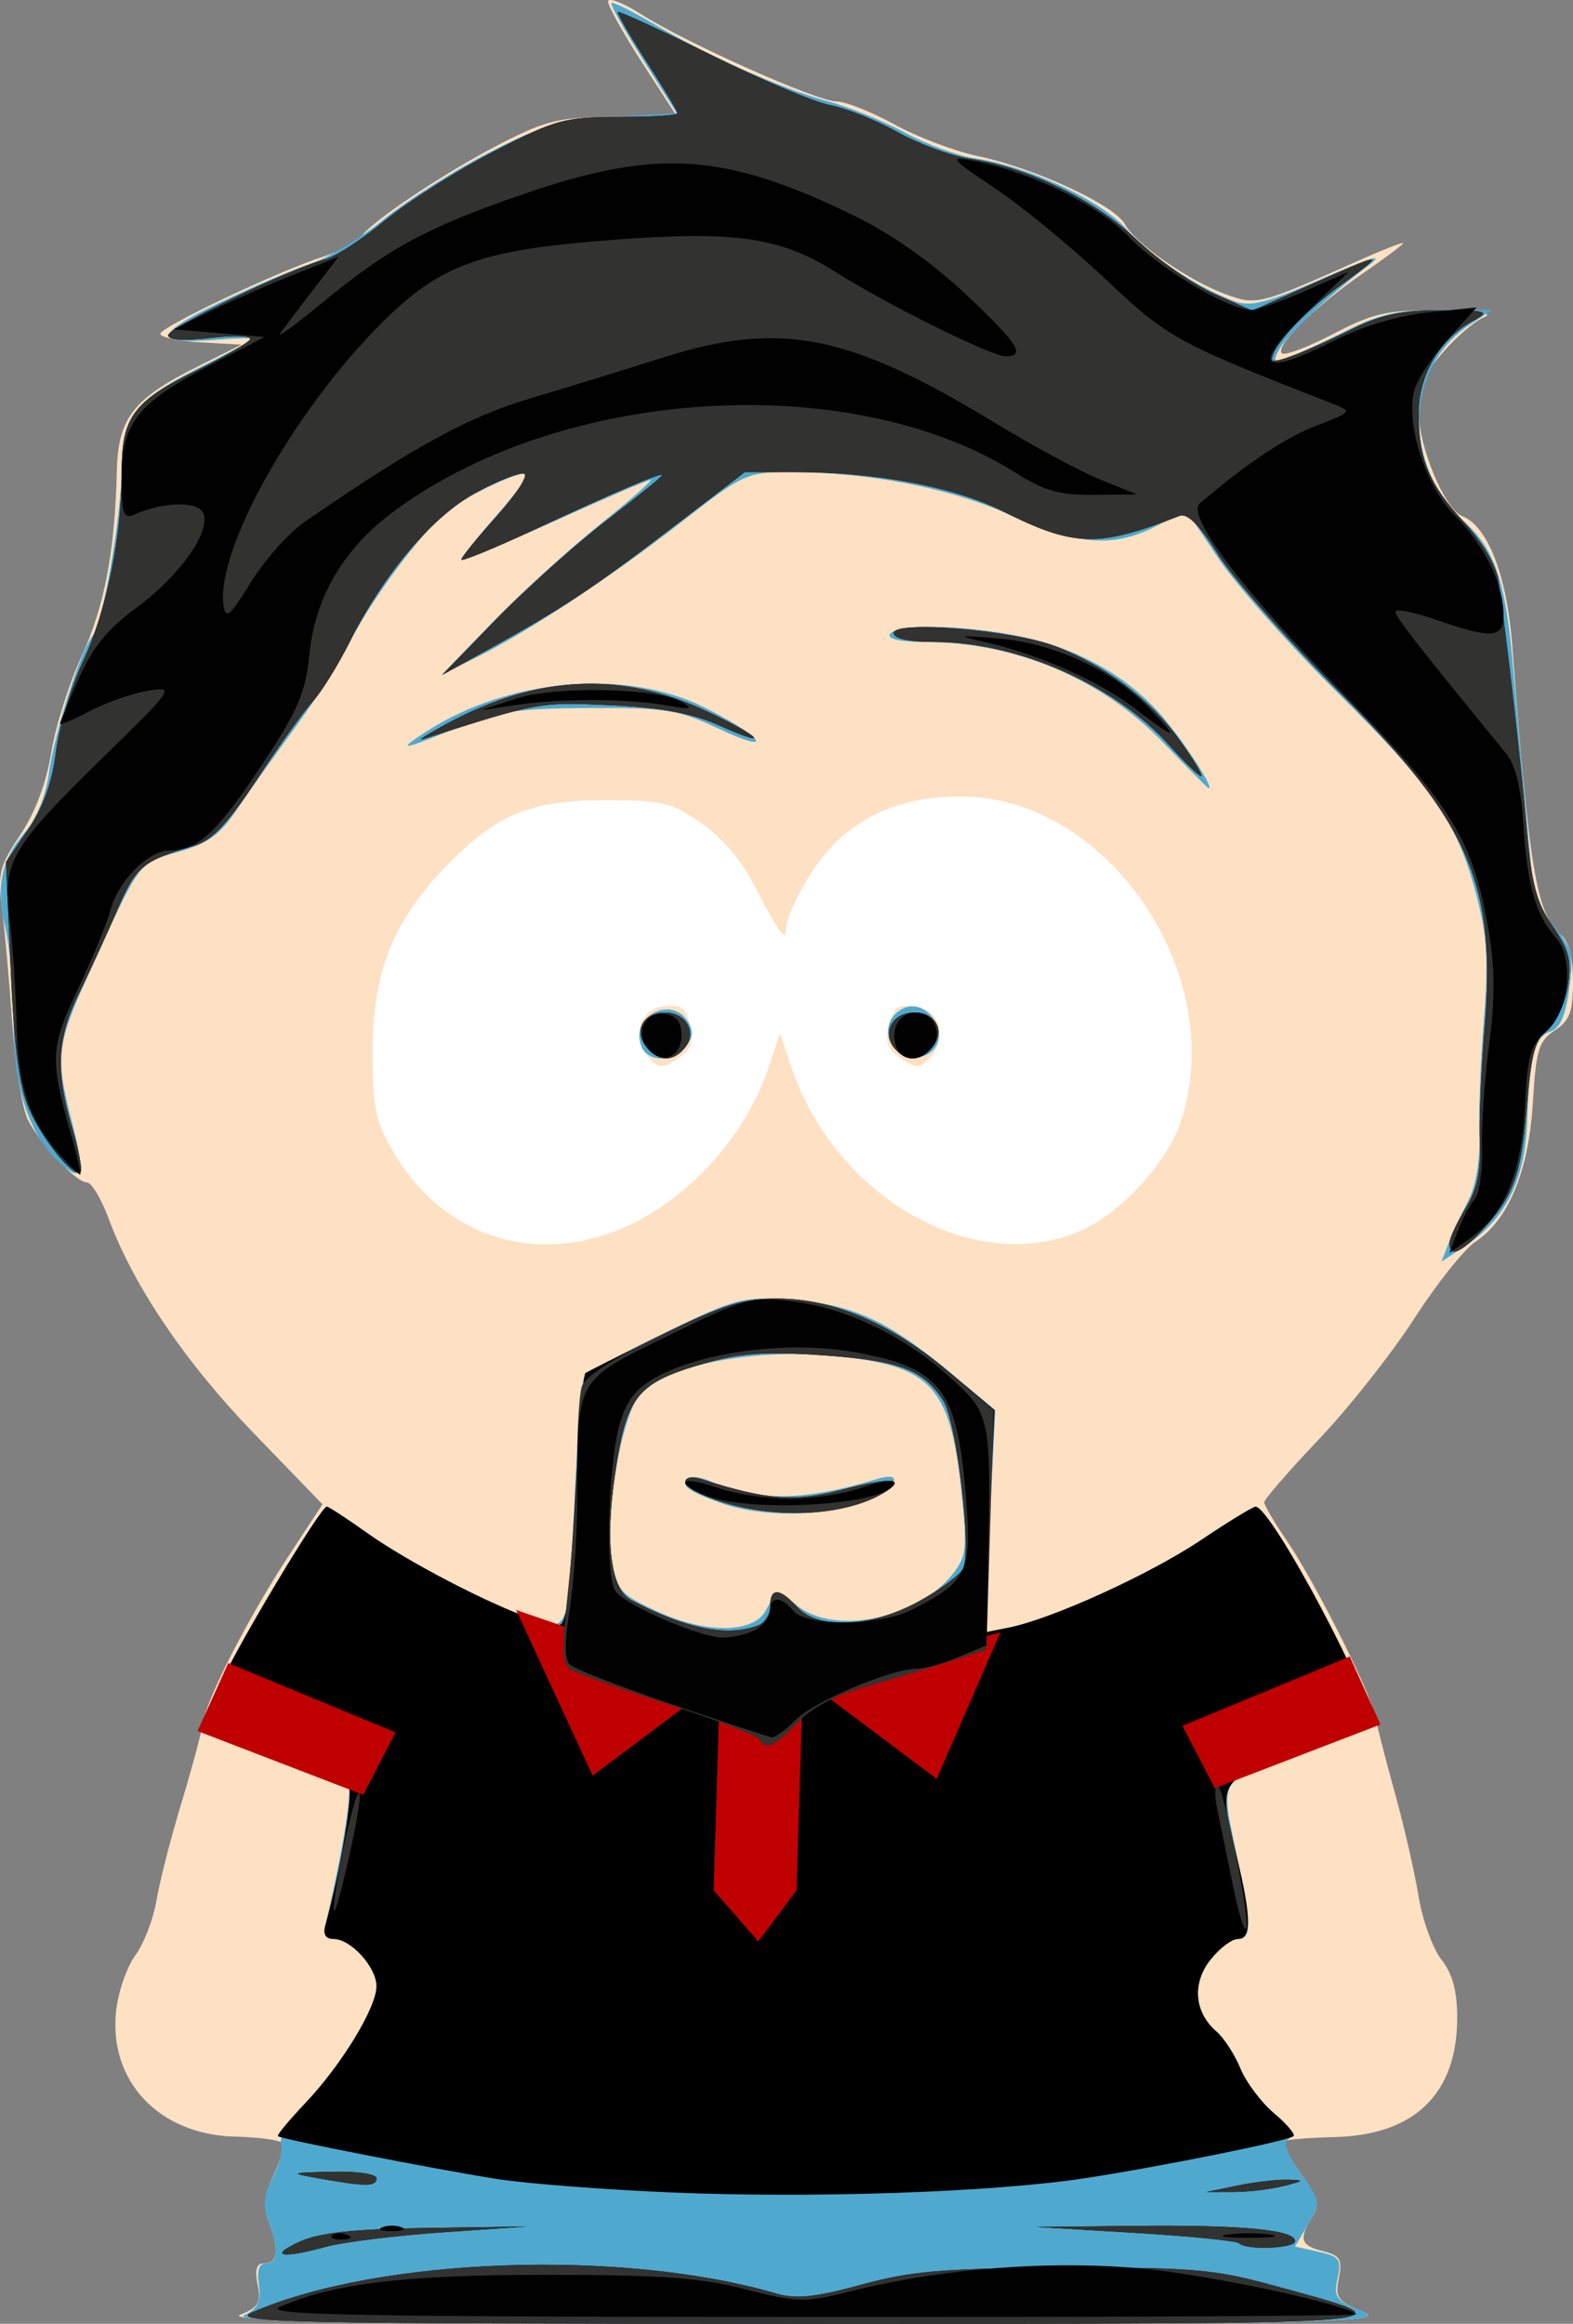 <?xml version="1.0" encoding="UTF-8" standalone="no"?>
<!-- Created with Inkscape (http://www.inkscape.org/) -->
<svg
   xmlns:dc="http://purl.org/dc/elements/1.1/"
   xmlns:cc="http://web.resource.org/cc/"
   xmlns:rdf="http://www.w3.org/1999/02/22-rdf-syntax-ns#"
   xmlns:svg="http://www.w3.org/2000/svg"
   xmlns="http://www.w3.org/2000/svg"
   xmlns:sodipodi="http://sodipodi.sourceforge.net/DTD/sodipodi-0.dtd"
   xmlns:inkscape="http://www.inkscape.org/namespaces/inkscape"
   id="svg2"
   sodipodi:version="0.32"
   inkscape:version="0.45+devel"
   width="203.773"
   height="300.985"
   version="1.0"
   sodipodi:docbase="/home/cworth/src/slippy"
   sodipodi:docname="cworth.svg"
   inkscape:output_extension="org.inkscape.output.svg.inkscape"
   sodipodi:modified="true">
  <rect width="100%" height="100%" fill="#808080" stroke="none"/>
  <defs
     id="defs5" />
  <sodipodi:namedview
     inkscape:cy="150.49227"
     inkscape:cx="101.88648"
     inkscape:zoom="1.8871403"
     inkscape:window-height="731"
     inkscape:window-width="1024"
     inkscape:pageshadow="2"
     inkscape:pageopacity="0.0"
     guidetolerance="10.0"
     gridtolerance="10.0"
     objecttolerance="10.0"
     borderopacity="1.0"
     bordercolor="#666666"
     pagecolor="#ffffff"
     id="base"
     inkscape:window-x="0"
     inkscape:window-y="0"
     inkscape:current-layer="svg2" />
  <rect
     fill="white"
     width="132"
     height="74"
     x="34"
     y="95"
     id="rect6" />
  <path
     id="path2214"
     d="M 31.104,299.819 C 33.506,298.873 33.85,298.284 33.379,295.926 C 32.972,293.892 33.219,293.147 34.298,293.147 C 36.011,293.147 36.176,291.337 34.794,287.702 C 34.061,285.774 34.232,284.253 35.473,281.65 C 36.385,279.737 36.841,277.881 36.485,277.526 C 36.129,277.17 33.417,276.819 30.457,276.746 C 20.586,276.501 14.018,269.535 15.048,260.401 C 15.324,257.947 16.445,254.729 17.539,253.25 C 18.633,251.77 19.866,248.556 20.28,246.106 C 20.694,243.656 22.128,238.051 23.467,233.649 C 24.806,229.248 26.066,224.565 26.266,223.242 C 26.753,220.032 32.177,209.461 37.479,201.388 L 41.776,194.846 L 32.959,185.732 C 24.04,176.513 17.304,166.572 14.097,157.897 C 13.132,155.285 11.848,153.147 11.244,153.147 C 9.886,153.147 5.484,148.505 3.658,145.147 C 2.911,143.772 1.984,138.147 1.598,132.647 C 1.213,127.147 0.608,120.397 0.253,117.647 C -0.323,113.18 -0.069,112.165 2.632,108.129 C 4.56,105.246 6.011,101.396 6.639,97.496 C 7.181,94.134 8.947,88.517 10.563,85.015 C 13.524,78.6 14.89,71.425 15.138,60.978 C 15.301,54.151 17.249,51.643 25.642,47.456 L 31.273,44.647 L 26.023,44.345 C 23.135,44.179 20.773,43.681 20.773,43.24 C 20.773,42.351 36.167,35.063 41.943,33.218 C 43.961,32.572 46.193,31.345 46.903,30.491 C 48.849,28.146 58.49,21.815 65.494,18.284 C 70.922,15.547 72.737,15.147 79.724,15.147 L 87.733,15.147 L 83.253,8.222 C 80.789,4.413 78.773,0.807 78.773,0.209 C 78.773,-0.389 80.685,0.339 83.023,1.827 C 88.937,5.59 105.836,13.136 108.363,13.142 C 109.513,13.145 112.888,14.484 115.863,16.118 C 118.839,17.752 123.69,19.595 126.644,20.214 C 134,21.755 144.388,26.56 145.712,29.033 C 147.076,31.582 154.102,36.445 158.902,38.162 C 162.832,39.569 163.192,39.476 176.023,33.742 C 179.185,32.329 181.773,31.317 181.773,31.493 C 181.773,31.67 179.391,33.455 176.48,35.46 C 170.364,39.672 165.133,44.84 166.053,45.76 C 166.402,46.109 169.388,44.989 172.689,43.271 C 177.963,40.526 179.636,40.155 186.482,40.21 C 191.661,40.253 193.584,40.553 192.218,41.106 C 191.088,41.564 188.726,43.576 186.968,45.577 C 184.473,48.42 183.773,50.125 183.773,53.366 C 183.773,57.827 187.169,65.978 189.381,66.827 C 192.725,68.11 195.222,74.545 195.903,83.633 C 198.055,112.394 199.076,118.494 202.169,121.061 C 203.23,121.941 203.773,124.004 203.773,127.154 C 203.773,131.06 203.347,132.196 201.405,133.468 C 199.331,134.827 198.979,135.99 198.571,142.833 C 198.045,151.635 195.404,158.032 191.142,160.825 C 189.709,161.764 186.149,166.233 183.231,170.756 C 180.313,175.28 174.741,182.333 170.849,186.43 C 166.957,190.527 163.773,194.196 163.773,194.583 C 163.773,194.97 165.064,197.168 166.642,199.467 C 170.277,204.763 177.557,219.212 178.147,222.301 C 178.393,223.592 179.553,228.101 180.724,232.323 C 181.896,236.545 183.264,242.522 183.766,245.606 C 184.268,248.689 185.6,252.383 186.726,253.814 C 188.158,255.635 188.773,257.893 188.773,261.332 C 188.773,271.17 183.284,276.535 172.951,276.799 C 169.473,276.887 166.448,277.138 166.23,277.357 C 166.011,277.575 167.035,279.445 168.505,281.511 C 170.751,284.667 170.986,285.576 169.976,287.194 C 168.209,290.023 168.477,290.856 171.388,291.587 C 173.635,292.151 173.924,292.643 173.437,295.078 C 172.93,297.611 173.264,298.074 176.571,299.433 C 179.93,300.812 173.226,300.952 104.273,300.943 C 47.345,300.937 28.983,300.654 31.104,299.819 z M 79.075,159.703 C 87.991,156.523 96.257,147.952 99.452,138.575 L 101.053,133.878 L 102.508,138.183 C 108.314,155.359 126.535,165.538 140.273,159.281 C 145.269,157.006 151.11,150.63 152.872,145.528 C 159.402,126.619 143.708,103.189 124.491,103.157 C 117.862,103.146 112.515,105.074 108.431,108.95 C 105.231,111.987 101.777,118.158 101.765,120.857 C 101.761,121.842 100.298,119.74 98.515,116.187 C 96.226,111.626 93.999,108.834 90.937,106.687 C 86.965,103.903 85.914,103.647 78.437,103.647 C 68.684,103.647 64.417,105.405 57.859,112.124 C 50.943,119.212 48.273,125.902 48.273,136.147 C 48.273,143.636 48.603,145.208 51.045,149.363 C 57.041,159.563 68.066,163.63 79.075,159.703 z M 83.819,136.702 C 81.739,134.197 82.935,130.686 85.988,130.334 C 88.225,130.076 88.823,130.499 89.386,132.74 C 89.894,134.765 89.599,135.801 88.229,136.803 C 85.905,138.502 85.301,138.488 83.819,136.702 z M 116.317,136.803 C 114.947,135.801 114.652,134.765 115.16,132.74 C 115.723,130.499 116.321,130.076 118.558,130.334 C 121.61,130.686 122.806,134.197 120.727,136.702 C 119.245,138.488 118.641,138.502 116.317,136.803 z"
     style="fill:#fee0c3" />
  <path
     id="path2212"
     d="M 31.608,299.888 C 33.424,299.015 33.852,298.14 33.532,295.956 C 33.257,294.082 33.561,293.147 34.446,293.147 C 36.026,293.147 36.14,291.244 34.776,287.656 C 34.027,285.686 34.17,284.281 35.349,282.001 C 36.212,280.332 36.685,278.36 36.401,277.619 C 36.116,276.878 37.546,274.521 39.578,272.38 C 44.251,267.459 48.773,260.026 48.773,257.267 C 48.773,254.81 45.47,251.147 43.254,251.147 C 42.191,251.147 41.891,250.472 42.257,248.897 C 44.539,239.06 45.695,231.677 45.046,231.073 C 44.621,230.676 40.673,228.891 36.273,227.106 C 31.873,225.322 27.92,223.55 27.488,223.169 C 27.056,222.788 27.573,220.446 28.637,217.964 C 30.613,213.353 41.54,195.147 42.331,195.147 C 42.572,195.147 44.907,196.67 47.521,198.531 C 52.727,202.239 63.046,207.627 68.891,209.689 C 73.711,211.389 73.689,211.454 74.463,193.53 C 74.802,185.687 75.348,178.851 75.676,178.34 C 76.004,177.829 80.689,175.268 86.086,172.649 C 95.45,168.105 96.205,167.909 102.586,168.367 C 110.431,168.93 115.052,171.053 123.135,177.808 L 128.926,182.647 L 128.221,197.048 L 127.516,211.448 L 130.663,210.819 C 136.269,209.698 148.931,203.936 155.566,199.487 C 159.125,197.1 162.316,195.151 162.655,195.156 C 164.728,195.185 178.491,221.176 177.383,222.969 C 177.071,223.473 172.756,225.35 167.795,227.139 C 157.696,230.781 158.061,230.123 160.29,240.647 C 162.137,249.367 162.147,251.147 160.346,251.147 C 159.56,251.147 157.96,252.365 156.789,253.854 C 154.389,256.905 154.716,260.663 157.599,263.147 C 158.557,263.972 159.946,266.119 160.686,267.917 C 161.427,269.716 163.403,272.341 165.078,273.75 C 167.089,275.442 167.732,276.554 166.971,277.024 C 166.174,277.517 166.64,278.889 168.487,281.485 C 171.081,285.131 171.107,285.311 169.455,288.109 L 167.756,290.984 L 170.824,291.658 C 173.554,292.258 173.825,292.635 173.286,295.086 C 172.745,297.55 173.082,298.005 176.477,299.397 C 179.961,300.825 174.068,300.955 104.773,300.982 C 48.215,301.004 29.859,300.73 31.608,299.888 z M 99.171,208.647 C 99.777,207.547 100.362,206.483 100.47,206.283 C 100.579,206.083 101.877,206.87 103.355,208.033 C 108.222,211.861 118.87,209.653 123.417,203.872 C 125.22,201.58 125.324,200.577 124.534,193.091 C 123.06,179.106 120.496,176.596 106.595,175.533 C 97.082,174.806 86.772,176.86 83.227,180.19 C 80.626,182.633 78.228,195.962 79.275,202.156 C 79.925,206.008 80.407,206.548 85.128,208.717 C 91.439,211.617 97.552,211.586 99.171,208.647 z M 93.449,194.695 C 89.116,193.15 88.15,192.437 89.102,191.485 C 89.466,191.12 90.833,191.309 92.138,191.904 C 97.883,194.521 104.213,194.431 113.523,191.598 C 117.45,190.404 115.978,192.848 111.753,194.538 C 106.894,196.483 98.658,196.553 93.449,194.695 z M 187.662,161.029 C 188.179,159.719 189.327,157.228 190.212,155.494 C 191.202,153.556 191.751,150.278 191.636,146.994 C 191.533,144.053 191.798,137.372 192.225,132.147 C 192.844,124.561 192.661,121.337 191.313,116.147 C 188.83,106.587 185.749,102.072 173.299,89.749 C 167.13,83.643 160.196,75.834 157.89,72.396 L 153.697,66.145 L 149.775,68.146 C 144.202,70.989 139.63,70.644 130.899,66.721 C 123.023,63.182 112.506,61.147 102.094,61.147 C 96.816,61.147 96.184,61.441 88.417,67.506 C 79.23,74.679 68.459,81.799 61.773,85.118 L 57.273,87.351 L 63.773,80.633 C 67.348,76.938 73.565,71.267 77.588,68.031 C 81.612,64.795 84.627,62.147 84.287,62.147 C 83.948,62.147 78.294,64.578 71.722,67.549 C 65.15,70.52 59.773,72.73 59.773,72.46 C 59.773,72.191 61.784,69.671 64.242,66.861 C 66.7,64.051 68.549,61.589 68.35,61.391 C 67.741,60.782 60.808,63.974 58.08,66.12 C 54.711,68.77 48.226,77.435 45.219,83.304 C 43.907,85.866 40.682,90.896 38.053,94.482 C 35.424,98.069 32.064,102.801 30.587,104.999 C 28.48,108.132 26.861,109.287 23.087,110.349 C 17.835,111.826 18.211,111.309 11.33,126.501 C 7.315,135.367 7.147,136.944 9.329,145.363 C 11.069,152.078 10.715,153.31 7.804,150.675 C 3.8,147.052 1.774,140.999 1.749,132.581 C 1.735,128.217 1.266,122.659 0.706,120.23 C -0.556,114.755 0.131,111.402 3.259,107.762 C 4.698,106.087 5.936,103.056 6.31,100.295 C 7.024,95.021 10.426,84.27 11.97,82.41 C 13.33,80.771 15.728,66.956 15.753,60.62 C 15.779,54.004 17.465,51.831 25.847,47.61 C 29.656,45.691 32.773,44.012 32.773,43.877 C 32.773,43.743 30.742,43.794 28.259,43.992 C 19.775,44.666 19.794,43.338 28.325,39.254 C 32.697,37.161 38.073,34.861 40.273,34.142 C 42.473,33.424 46.727,30.84 49.727,28.4 C 52.726,25.961 58.801,22.1 63.227,19.821 C 70.194,16.233 72.372,15.608 79.467,15.162 L 87.66,14.647 L 83.265,7.682 C 80.848,3.851 79.019,0.568 79.201,0.386 C 79.382,0.205 81.888,1.446 84.769,3.145 C 91.882,7.339 101.234,11.487 107.273,13.128 C 110.023,13.875 114.523,15.708 117.273,17.202 C 120.023,18.696 124.079,20.183 126.287,20.507 C 133.18,21.517 142.667,25.957 145.969,29.717 C 149.028,33.201 154.914,37.135 159.855,38.997 C 161.974,39.795 164.037,39.269 171.355,36.06 C 177.82,33.227 179.448,32.769 177.273,34.398 C 172.287,38.131 166.727,43.364 165.693,45.296 C 164.824,46.919 164.987,47.016 167.183,46.181 C 168.539,45.666 171.911,44.097 174.677,42.696 C 178.604,40.706 181.193,40.148 186.49,40.154 L 193.273,40.16 L 190.414,42.045 C 181.932,47.637 181.614,60.269 189.769,67.645 C 193.597,71.107 195.039,75.312 195.936,85.63 C 196.416,91.139 197.225,100.147 197.734,105.647 C 198.244,111.147 198.686,115.95 198.717,116.32 C 198.748,116.691 199.94,118.38 201.366,120.075 C 203.673,122.817 203.884,123.704 203.278,128.113 C 202.797,131.61 202.068,133.236 200.804,133.637 C 198.825,134.265 198.136,136.93 197.849,145.066 C 197.571,152.97 195.029,158.003 189.498,161.604 L 186.722,163.41 L 187.662,161.029 z M 83.082,135.511 C 81.609,131.672 86.922,128.851 89.106,132.313 C 89.869,133.522 89.796,134.414 88.843,135.563 C 87.132,137.624 83.882,137.595 83.082,135.511 z M 115.824,135.708 C 114.343,133.924 115.053,131.36 117.263,130.512 C 119.407,129.69 121.929,132.058 121.571,134.56 C 121.205,137.124 117.597,137.845 115.824,135.708 z M 150.773,96.259 C 142.816,87.956 131.595,83.185 119.964,83.159 C 116.682,83.152 114.891,82.765 115.273,82.147 C 116.126,80.767 125.038,80.93 132.327,82.458 C 139.994,84.066 146.692,87.975 151.078,93.403 C 154.105,97.148 157.347,102.278 156.558,102.073 C 156.401,102.032 153.798,99.416 150.773,96.259 z M 55.273,94.727 C 65.845,87.928 80.74,86.569 90.921,91.474 C 94.027,92.971 97.12,94.86 97.794,95.672 C 98.516,96.542 96.605,96.018 93.146,94.398 C 87.823,91.905 86.243,91.652 76.273,91.698 C 67.507,91.739 64.258,92.17 60.273,93.82 C 51.974,97.257 51.09,97.418 55.273,94.727 z"
     style="fill:#4fa9cf" />
  <path
     id="path2210"
     d="M 32.64,299.515 C 48.995,292.379 80.618,291.243 100.576,297.073 C 103.124,297.817 105.64,297.554 111.576,295.924 C 118.053,294.144 122.204,293.797 137.773,293.728 C 154.069,293.657 157.264,293.918 164.588,295.921 C 183.731,301.155 185.772,300.984 104.273,300.984 C 37.444,300.984 29.64,300.824 32.64,299.515 z M 38.773,290.37 C 41.339,289.188 45.742,288.707 55.273,288.572 L 68.273,288.386 L 57.273,289.147 C 51.223,289.565 44.473,290.401 42.273,291.004 C 36.519,292.58 34.696,292.25 38.773,290.37 z M 160.526,290.566 C 160.206,290.247 154.169,289.639 147.109,289.215 L 134.273,288.444 L 147.273,288.307 C 160.918,288.162 167.773,288.821 167.773,290.278 C 167.773,291.239 161.45,291.49 160.526,290.566 z M 87.273,283.988 C 78.473,283.626 68.123,282.828 64.273,282.215 C 56.136,280.918 36.401,277.06 35.998,276.686 C 35.847,276.546 37.422,274.644 39.498,272.46 C 44.24,267.472 48.773,260.046 48.773,257.267 C 48.773,254.786 45.463,251.147 43.206,251.147 C 42.19,251.147 41.813,250.531 42.136,249.397 C 44.118,242.436 45.864,231.846 45.141,231.168 C 44.664,230.719 40.673,228.891 36.273,227.106 C 31.873,225.322 27.92,223.55 27.488,223.169 C 27.056,222.788 27.573,220.446 28.637,217.964 C 30.613,213.353 41.54,195.147 42.331,195.147 C 42.572,195.147 44.907,196.67 47.521,198.531 C 52.752,202.257 63.053,207.629 68.963,209.714 C 72.576,210.989 72.784,210.947 73.293,208.85 C 73.587,207.638 74.177,200.248 74.604,192.427 C 75.031,184.605 75.581,178.05 75.827,177.859 C 76.072,177.668 80.575,175.405 85.833,172.83 C 93.751,168.951 96.326,168.155 100.833,168.194 C 108.05,168.255 115.479,171.442 122.876,177.647 L 128.836,182.647 L 128.162,197.05 L 127.489,211.454 L 130.649,210.822 C 136.268,209.698 148.925,203.94 155.566,199.487 C 159.125,197.1 162.316,195.151 162.655,195.156 C 164.728,195.185 178.491,221.176 177.383,222.969 C 177.071,223.473 172.756,225.35 167.795,227.139 C 157.616,230.809 157.799,230.483 160.253,240.647 C 162.116,248.362 162.14,251.147 160.346,251.147 C 159.56,251.147 157.96,252.365 156.789,253.854 C 154.389,256.905 154.716,260.663 157.599,263.147 C 158.557,263.972 159.946,266.119 160.686,267.917 C 161.427,269.716 163.381,272.322 165.028,273.708 C 166.676,275.095 167.824,276.429 167.58,276.673 C 166.965,277.289 149.953,280.713 140.273,282.171 C 128.471,283.947 105.453,284.737 87.273,283.988 z M 98.191,210.54 C 99.061,210.206 99.773,209.081 99.773,208.04 C 99.773,205.599 101.001,205.637 103.273,208.147 C 105.965,211.122 112.766,210.82 118.958,207.45 C 121.684,205.966 124.291,204.047 124.753,203.185 C 125.929,200.987 123.946,184.117 122.193,181.411 C 119.588,177.388 116.563,176.243 106.716,175.551 C 99.18,175.021 95.956,175.24 91.235,176.6 C 82.527,179.11 81.187,180.757 79.696,190.776 C 78.346,199.852 79.099,205.828 81.773,207.247 C 88.744,210.946 94.253,212.051 98.191,210.54 z M 93.523,194.547 C 90.91,193.744 88.773,192.598 88.773,192 C 88.773,191.328 89.631,191.187 91.023,191.63 C 99.4,194.297 102.953,194.557 109.09,192.953 C 115.281,191.334 117.504,191.43 114.744,193.198 C 109.911,196.293 101.035,196.857 93.523,194.547 z M 160.273,283.09 C 162.473,282.635 165.398,282.29 166.773,282.323 C 169.051,282.378 169.006,282.452 166.273,283.147 C 164.623,283.567 161.698,283.912 159.773,283.914 L 156.273,283.917 L 160.273,283.09 z M 41.273,282.147 C 37.424,281.458 37.49,281.425 43.023,281.289 C 46.284,281.208 48.773,281.58 48.773,282.147 C 48.773,283.238 47.364,283.238 41.273,282.147 z M 187.773,161.015 C 187.773,160.392 188.7,158.384 189.832,156.551 C 191.322,154.14 191.842,151.758 191.714,147.933 C 191.616,145.026 191.879,138.518 192.299,133.47 C 193.875,114.518 190.524,106.728 173.392,89.529 C 166.726,82.837 159.698,74.859 157.773,71.8 C 155.342,67.937 153.815,66.417 152.773,66.827 C 142.307,70.941 139.108,70.858 129.947,66.237 C 123.7,63.086 113.508,61.147 103.192,61.147 L 96.493,61.147 L 86.883,68.494 C 76.748,76.242 73.011,78.713 63.273,84.106 L 57.273,87.429 L 64.273,80.228 C 68.123,76.268 74.535,70.517 78.523,67.449 C 82.51,64.38 85.773,61.73 85.773,61.559 C 85.773,61.119 79.76,63.68 69.023,68.692 C 63.935,71.067 59.773,72.77 59.773,72.476 C 59.773,72.182 61.842,69.639 64.371,66.827 C 66.9,64.014 68.486,61.551 67.895,61.354 C 67.304,61.157 64.51,62.254 61.687,63.79 C 55.999,66.886 49.727,74.295 45.302,83.147 C 43.79,86.172 41.613,89.671 40.465,90.922 C 39.316,92.174 36.102,96.663 33.322,100.899 C 29.607,106.56 27.473,108.838 25.27,109.497 C 18.39,111.554 17.653,112.169 15.181,117.902 C 13.818,121.062 11.594,125.904 10.238,128.663 C 7.376,134.486 7.158,138.714 9.341,146.064 C 10.203,148.968 10.699,151.555 10.442,151.812 C 9.595,152.659 5.558,147.721 3.766,143.647 C 2.499,140.766 1.834,135.731 1.389,125.647 L 0.772,111.647 L 3.654,107.423 C 5.586,104.591 6.769,101.295 7.242,97.423 C 7.63,94.246 9.209,88.947 10.75,85.647 C 13.819,79.074 15.773,69.503 15.773,61.038 C 15.773,54.034 17.254,52.02 25.33,48.044 C 28.914,46.28 32.087,44.448 32.38,43.975 C 32.672,43.501 30.406,43.408 27.342,43.768 C 23.875,44.175 21.773,44.047 21.773,43.427 C 21.773,42.422 37.789,34.683 42.116,33.597 C 43.402,33.274 46.888,31.008 49.863,28.56 C 52.839,26.113 59.169,22.094 63.932,19.629 C 71.959,15.474 73.144,15.147 80.182,15.147 C 84.357,15.147 87.773,14.937 87.773,14.681 C 87.773,14.424 85.971,11.426 83.768,8.019 C 81.566,4.611 79.888,1.698 80.04,1.547 C 80.192,1.395 85.626,3.898 92.116,7.111 C 98.605,10.323 105.571,13.257 107.594,13.631 C 109.617,14.006 113.523,15.568 116.273,17.104 C 119.023,18.64 123.222,20.189 125.604,20.547 C 133.152,21.679 141.756,25.841 147.207,30.996 C 150.042,33.678 154.584,36.855 157.3,38.056 L 162.237,40.24 L 169.255,37.102 C 179.573,32.489 179.794,32.482 173.672,36.953 C 168.838,40.483 164.773,44.884 164.773,46.587 C 164.773,47.268 169.154,45.593 175.219,42.594 C 178.989,40.729 181.724,40.157 186.719,40.187 C 192.822,40.224 193.101,40.321 190.773,41.593 C 186.503,43.925 183.773,48.585 183.773,53.541 C 183.773,59.527 185.113,62.707 189.758,67.747 C 192.129,70.319 193.835,73.272 194.125,75.307 C 195.274,83.371 196.988,98.38 197.734,106.929 C 198.393,114.467 199.031,116.913 201.134,119.946 C 203.252,123.002 203.613,124.407 203.121,127.665 C 202.785,129.895 201.629,132.359 200.494,133.266 C 198.873,134.562 198.335,136.556 197.797,143.266 C 197.083,152.179 196.062,155.003 191.964,159.397 C 189.246,162.31 187.773,162.879 187.773,161.015 z M 83.784,135.66 C 82.03,133.547 83.281,131.147 86.135,131.147 C 88.919,131.147 90.346,133.752 88.668,135.774 C 87.185,137.561 85.325,137.517 83.784,135.66 z M 115.878,135.774 C 114.2,133.752 115.626,131.147 118.411,131.147 C 121.265,131.147 122.516,133.547 120.762,135.66 C 119.221,137.517 117.361,137.561 115.878,135.774 z M 151.391,96.458 C 144.409,88.696 131.778,83.147 121.091,83.147 C 117.754,83.147 115.773,82.719 115.773,81.998 C 115.773,80.311 131.369,81.611 136.851,83.755 C 143.242,86.255 149.108,90.693 152.78,95.807 C 154.543,98.261 155.825,100.382 155.629,100.521 C 155.433,100.66 153.526,98.832 151.391,96.458 z M 58.029,93.664 C 69.667,87.396 80.535,86.91 91.635,92.159 C 98.821,95.557 99.995,97.032 93.023,93.902 C 89.665,92.395 85.58,91.644 79.086,91.342 C 69.898,90.914 69.808,90.93 54.773,95.745 C 53.948,96.009 55.413,95.073 58.029,93.664 z"
     style="fill:#000000;fill-opacity:1" />
  <g
     id="g4111">
    <path
       id="path2164"
       d="M 66.863,208.532 L 76.769,229.994 L 93.278,217.612 L 66.863,208.532 z"
       style="fill:#c00000;fill-opacity:1;fill-rule:evenodd;stroke:none;stroke-width:0.25pt;stroke-linecap:butt;stroke-linejoin:miter;stroke-opacity:1"
       sodipodi:nodetypes="cccc" />
    <path
       id="path3138"
       d="M 93.278,217.612 L 92.453,244.852 L 98.231,251.456 L 103.184,244.852 L 104.009,217.612 L 93.278,217.612 z"
       style="fill:#c00000;fill-opacity:1;fill-rule:evenodd;stroke:none;stroke-width:0.25pt;stroke-linecap:butt;stroke-linejoin:miter;stroke-opacity:1" />
    <path
       id="path4109"
       d="M 129.599,211.421 L 121.344,230.407 L 104.835,218.025 L 129.599,211.421 z"
       style="fill:#c00000;fill-opacity:1;fill-rule:evenodd;stroke:none;stroke-width:0.25pt;stroke-linecap:butt;stroke-linejoin:miter;stroke-opacity:1" />
  </g>
  <path
     id="path2208"
     d="M 32.64,299.515 C 48.995,292.379 80.618,291.243 100.576,297.073 C 103.124,297.817 105.64,297.554 111.576,295.924 C 118.053,294.144 122.204,293.797 137.773,293.728 C 154.069,293.657 157.264,293.918 164.588,295.921 C 183.731,301.155 185.772,300.984 104.273,300.984 C 37.444,300.984 29.64,300.824 32.64,299.515 z M 38.773,290.37 C 41.339,289.188 45.742,288.707 55.273,288.572 L 68.273,288.386 L 57.273,289.147 C 51.223,289.565 44.473,290.401 42.273,291.004 C 36.519,292.58 34.696,292.25 38.773,290.37 z M 160.526,290.566 C 160.206,290.247 154.169,289.639 147.109,289.215 L 134.273,288.444 L 147.273,288.307 C 160.918,288.162 167.773,288.821 167.773,290.278 C 167.773,291.239 161.45,291.49 160.526,290.566 z M 160.273,283.09 C 162.473,282.635 165.398,282.29 166.773,282.323 C 169.051,282.378 169.006,282.452 166.273,283.147 C 164.623,283.567 161.698,283.912 159.773,283.914 L 156.273,283.917 L 160.273,283.09 z M 41.273,282.147 C 37.424,281.458 37.49,281.425 43.023,281.289 C 46.284,281.208 48.773,281.58 48.773,282.147 C 48.773,283.238 47.364,283.238 41.273,282.147 z M 43.322,246.147 C 43.988,240.45 46.534,229.981 46.605,232.647 C 46.634,233.747 45.789,238.247 44.727,242.647 C 43.562,247.476 43.005,248.863 43.322,246.147 z M 159.773,244.476 C 159.127,241.27 158.236,236.96 157.792,234.897 C 157.349,232.835 157.3,231.147 157.685,231.147 C 158.508,231.147 162.099,249.154 161.413,249.84 C 161.157,250.096 160.419,247.682 159.773,244.476 z M 98.35,225.272 C 98.053,224.791 92.739,222.755 86.541,220.747 C 80.344,218.738 74.663,216.714 73.917,216.247 C 72.801,215.548 72.757,213.601 73.667,205.233 C 74.275,199.643 74.779,192.049 74.787,188.358 C 74.794,184.667 75.049,180.747 75.353,179.647 C 75.719,178.325 79.224,176.037 85.694,172.897 C 93.77,168.978 96.426,168.155 100.877,168.194 C 108.067,168.256 115.53,171.472 122.814,177.647 L 128.711,182.647 L 128.256,198.147 L 127.801,213.647 L 122.537,215.34 C 119.642,216.272 114.775,217.729 111.721,218.579 C 108.241,219.548 105.092,221.248 103.284,223.136 C 100.264,226.287 99.249,226.727 98.35,225.272 z M 98.191,210.54 C 99.061,210.206 99.773,209.081 99.773,208.04 C 99.773,205.599 101.001,205.637 103.273,208.147 C 105.965,211.122 112.766,210.82 118.958,207.45 C 121.684,205.966 124.291,204.047 124.753,203.185 C 125.929,200.987 123.946,184.117 122.193,181.411 C 119.588,177.388 116.563,176.243 106.716,175.551 C 99.18,175.021 95.956,175.24 91.235,176.6 C 82.527,179.11 81.187,180.757 79.696,190.776 C 78.346,199.852 79.099,205.828 81.773,207.247 C 88.744,210.946 94.253,212.051 98.191,210.54 z M 93.523,194.547 C 90.91,193.744 88.773,192.598 88.773,192 C 88.773,191.328 89.631,191.187 91.023,191.63 C 99.4,194.297 102.953,194.557 109.09,192.953 C 115.281,191.334 117.504,191.43 114.744,193.198 C 109.911,196.293 101.035,196.857 93.523,194.547 z M 187.773,161.015 C 187.773,160.392 188.7,158.384 189.832,156.551 C 191.322,154.14 191.842,151.758 191.714,147.933 C 191.616,145.026 191.879,138.518 192.299,133.47 C 193.875,114.518 190.524,106.728 173.392,89.529 C 166.726,82.837 159.698,74.859 157.773,71.8 C 155.342,67.937 153.815,66.417 152.773,66.827 C 142.307,70.941 139.108,70.858 129.947,66.237 C 123.7,63.086 113.508,61.147 103.192,61.147 L 96.493,61.147 L 86.883,68.494 C 76.748,76.242 73.011,78.713 63.273,84.106 L 57.273,87.429 L 64.273,80.228 C 68.123,76.268 74.535,70.517 78.523,67.449 C 82.51,64.38 85.773,61.73 85.773,61.559 C 85.773,61.119 79.76,63.68 69.023,68.692 C 63.935,71.067 59.773,72.77 59.773,72.476 C 59.773,72.182 61.842,69.639 64.371,66.827 C 66.9,64.014 68.486,61.551 67.895,61.354 C 67.304,61.157 64.51,62.254 61.687,63.79 C 55.999,66.886 49.727,74.295 45.302,83.147 C 43.79,86.172 41.613,89.671 40.465,90.922 C 39.316,92.174 36.102,96.663 33.322,100.899 C 29.607,106.56 27.473,108.838 25.27,109.497 C 18.39,111.554 17.653,112.169 15.181,117.902 C 13.818,121.062 11.594,125.904 10.238,128.663 C 7.376,134.486 7.158,138.714 9.341,146.064 C 10.203,148.968 10.699,151.555 10.442,151.812 C 9.595,152.659 5.558,147.721 3.766,143.647 C 2.499,140.766 1.834,135.731 1.389,125.647 L 0.772,111.647 L 3.654,107.423 C 5.586,104.591 6.769,101.295 7.242,97.423 C 7.63,94.246 9.209,88.947 10.75,85.647 C 13.819,79.074 15.773,69.503 15.773,61.038 C 15.773,54.034 17.254,52.02 25.33,48.044 C 28.914,46.28 32.087,44.448 32.38,43.975 C 32.672,43.501 30.406,43.408 27.342,43.768 C 23.875,44.175 21.773,44.047 21.773,43.427 C 21.773,42.422 37.789,34.683 42.116,33.597 C 43.402,33.274 46.888,31.008 49.863,28.56 C 52.839,26.113 59.169,22.094 63.932,19.629 C 71.959,15.474 73.144,15.147 80.182,15.147 C 84.357,15.147 87.773,14.937 87.773,14.681 C 87.773,14.424 85.971,11.426 83.768,8.019 C 81.566,4.611 79.888,1.698 80.04,1.547 C 80.192,1.395 85.626,3.898 92.116,7.111 C 98.605,10.323 105.571,13.257 107.594,13.631 C 109.617,14.006 113.523,15.568 116.273,17.104 C 119.023,18.64 123.222,20.189 125.604,20.547 C 133.152,21.679 141.756,25.841 147.207,30.996 C 150.042,33.678 154.584,36.855 157.3,38.056 L 162.237,40.24 L 169.255,37.102 C 179.573,32.489 179.794,32.482 173.672,36.953 C 168.838,40.483 164.773,44.884 164.773,46.587 C 164.773,47.268 169.154,45.593 175.219,42.594 C 178.989,40.729 181.724,40.157 186.719,40.187 C 192.822,40.224 193.101,40.321 190.773,41.593 C 186.503,43.925 183.773,48.585 183.773,53.541 C 183.773,59.527 185.113,62.707 189.758,67.747 C 192.129,70.319 193.835,73.272 194.125,75.307 C 195.274,83.371 196.988,98.38 197.734,106.929 C 198.393,114.467 199.031,116.913 201.134,119.946 C 203.252,123.002 203.613,124.407 203.121,127.665 C 202.785,129.895 201.629,132.359 200.494,133.266 C 198.873,134.562 198.335,136.556 197.797,143.266 C 197.083,152.179 196.062,155.003 191.964,159.397 C 189.246,162.31 187.773,162.879 187.773,161.015 z M 83.784,135.66 C 82.03,133.547 83.281,131.147 86.135,131.147 C 88.919,131.147 90.346,133.752 88.668,135.774 C 87.185,137.561 85.325,137.517 83.784,135.66 z M 115.878,135.774 C 114.2,133.752 115.626,131.147 118.411,131.147 C 121.265,131.147 122.516,133.547 120.762,135.66 C 119.221,137.517 117.361,137.561 115.878,135.774 z M 151.391,96.458 C 144.409,88.696 131.778,83.147 121.091,83.147 C 117.754,83.147 115.773,82.719 115.773,81.998 C 115.773,80.311 131.369,81.611 136.851,83.755 C 143.242,86.255 149.108,90.693 152.78,95.807 C 154.543,98.261 155.825,100.382 155.629,100.521 C 155.433,100.66 153.526,98.832 151.391,96.458 z M 58.029,93.664 C 69.667,87.396 80.535,86.91 91.635,92.159 C 98.821,95.557 99.995,97.032 93.023,93.902 C 89.665,92.395 85.58,91.644 79.086,91.342 C 69.898,90.914 69.808,90.93 54.773,95.745 C 53.948,96.009 55.413,95.073 58.029,93.664 z"
     style="fill:#323231" />
  <path
     id="path2206"
     d="M 36.273,298.781 C 43.356,295.739 52.47,294.647 70.773,294.647 C 85.556,294.647 90.735,295.022 96.551,296.512 C 103.431,298.274 104.186,298.286 110.357,296.736 C 122.208,293.759 136.849,292.679 148.639,293.912 C 157.654,294.855 174.277,298.448 175.69,299.76 C 175.919,299.973 143.969,300.129 104.69,300.108 C 45.514,300.075 33.787,299.848 36.273,298.781 z M 43.044,289.543 C 43.376,289.211 44.239,289.175 44.96,289.464 C 45.758,289.783 45.521,290.02 44.356,290.068 C 43.302,290.111 42.712,289.875 43.044,289.543 z M 159.023,289.431 C 160.535,289.202 163.01,289.202 164.523,289.431 C 166.035,289.66 164.798,289.847 161.773,289.847 C 158.748,289.847 157.51,289.66 159.023,289.431 z M 49.523,288.485 C 50.21,288.207 51.335,288.207 52.023,288.485 C 52.71,288.762 52.148,288.989 50.773,288.989 C 49.398,288.989 48.835,288.762 49.523,288.485 z M 87.038,220.746 C 80.309,218.453 74.354,216.128 73.805,215.579 C 73.145,214.919 73.138,212.56 73.784,208.614 C 74.322,205.332 74.769,198.822 74.778,194.147 C 74.809,178.35 74.486,178.932 86.502,173.035 C 96.39,168.181 97.28,167.931 102.48,168.542 C 109.55,169.373 117.026,172.947 123.018,178.36 C 128.38,183.204 128.397,183.285 127.987,202.884 L 127.773,213.12 L 124.151,214.634 C 122.159,215.466 119.701,216.147 118.688,216.147 C 115.405,216.147 105.461,220.368 103.04,222.789 C 101.743,224.086 100.365,225.095 99.978,225.031 C 99.59,224.967 93.767,223.039 87.038,220.746 z M 97.839,211.112 C 98.903,210.542 99.773,209.417 99.773,208.612 C 99.773,206.722 101.189,206.738 102.773,208.647 C 104.47,210.692 113.938,210.619 118.073,208.53 C 125.197,204.931 125.854,203.655 125.193,194.715 C 124.1,179.951 122.067,177.195 110.752,175.143 C 100.784,173.336 87.353,175.665 82.688,180.011 C 81.179,181.417 80.166,183.892 79.668,187.387 C 78.622,194.735 78.634,204.379 79.691,206.049 C 80.815,207.824 90.519,212.054 93.589,212.107 C 94.862,212.129 96.775,211.681 97.839,211.112 z M 92.023,193.9 C 90.235,193.327 88.773,192.493 88.773,192.047 C 88.773,191.601 90.63,191.891 92.899,192.691 C 95.168,193.492 99.386,194.147 102.273,194.147 C 105.16,194.147 109.378,193.492 111.647,192.691 C 113.916,191.891 115.773,191.595 115.773,192.033 C 115.773,194.711 98.727,196.051 92.023,193.9 z M 188.829,159.499 C 189.412,157.966 190.398,156.099 191.021,155.349 C 191.643,154.599 192.077,151.659 191.986,148.816 C 191.894,145.973 192.305,139.935 192.899,135.399 C 193.695,129.317 193.674,125.378 192.818,120.399 C 190.804,108.691 188.114,104.357 173.54,89.343 C 160.7,76.114 153.656,66.734 155.422,65.218 C 161.386,60.102 166.524,56.666 170.469,55.156 C 175.109,53.38 175.188,53.284 172.773,52.341 C 152.27,44.331 151.392,43.851 143.232,36.165 C 138.81,32 132.348,26.693 128.873,24.373 C 123.165,20.561 122.879,20.215 125.914,20.792 C 133.456,22.225 142.297,26.531 146.273,30.708 C 150.116,34.746 159.182,40.147 162.115,40.147 C 162.89,40.147 166.041,39.034 169.118,37.673 L 174.712,35.199 L 169.743,39.989 C 161.92,47.529 163.048,49.056 172.804,44.131 C 176.546,42.243 181.112,40.874 185.025,40.469 L 191.273,39.823 L 187.548,43.96 C 185.5,46.235 183.541,49.225 183.194,50.604 C 182.09,55.006 184.693,63.001 188.457,66.765 C 192.243,70.551 194.773,75.698 194.773,79.615 C 194.773,82.682 193.324,82.79 186.023,80.268 C 183.135,79.271 180.773,78.806 180.773,79.235 C 180.773,79.902 183.516,83.416 195.092,97.583 C 196.342,99.112 197.053,102.051 197.363,106.967 C 197.85,114.704 198.981,118.614 201.551,121.454 C 203.986,124.145 203.252,131.1 200.264,133.647 C 198.267,135.349 197.863,136.766 197.553,143.147 C 197.136,151.741 194.938,157.181 190.648,160.236 L 187.77,162.285 L 188.829,159.499 z M 8.064,149.897 C 3.844,145.282 2.351,140.923 2.155,132.647 C 2.051,128.247 1.642,122.142 1.248,119.081 C 0.296,111.693 1.367,109.826 13.182,98.266 C 22.617,89.036 22.712,88.895 19.165,89.471 C 17.183,89.792 13.808,90.969 11.667,92.085 C 9.525,93.202 7.773,93.953 7.773,93.755 C 7.773,93.558 8.864,90.928 10.199,87.911 C 11.988,83.865 13.941,81.46 17.646,78.741 C 23.224,74.646 27.291,68.939 26.36,66.513 C 25.738,64.893 21.36,64.937 17.523,66.602 C 15.977,67.272 15.773,66.723 15.773,61.889 C 15.773,54.809 17.82,52.189 27.127,47.359 L 34.273,43.65 L 28.392,43.148 L 22.511,42.647 L 27.392,40.256 C 30.077,38.94 34.877,36.83 38.059,35.566 L 43.846,33.267 L 40.624,37.457 C 38.852,39.762 36.923,42.303 36.338,43.104 C 35.752,43.906 38.087,42.236 41.527,39.394 C 50.347,32.106 55.345,29.407 68.103,25.04 C 85.189,19.191 94.004,19.801 110.755,27.989 C 115.446,30.283 120.762,34.023 125.005,38.018 C 131.901,44.51 132.957,46.147 130.251,46.147 C 128.422,46.147 114.803,39.391 108.231,35.222 C 101.143,30.727 95.24,29.872 79.503,31.058 C 62.193,32.363 57.051,34.214 49.362,41.908 C 38.02,53.258 27.942,71.275 28.953,78.394 C 29.224,80.301 29.771,79.84 32.517,75.392 C 34.301,72.501 37.451,68.975 39.517,67.555 C 53.708,57.8 60.643,54.007 68.647,51.62 C 73.391,50.205 81.098,47.832 85.773,46.347 C 101.08,41.485 109.919,43.215 128.925,54.793 C 133.783,57.753 139.899,61.044 142.516,62.106 L 147.273,64.038 L 141.719,64.092 C 137.269,64.136 135.269,63.579 131.66,61.291 C 110.134,47.639 72.097,50.139 50.506,66.625 C 44.334,71.337 40.789,77.526 40.066,84.85 C 39.587,89.696 38.597,92.003 34.031,98.912 C 28.152,107.807 25.647,110.147 22.003,110.147 C 19.218,110.147 15.232,114.175 14.294,117.937 C 13.922,119.427 12.061,123.931 10.159,127.945 C 6.458,135.755 6.399,137.112 9.317,147.397 C 10.059,150.01 10.543,152.147 10.393,152.147 C 10.244,152.147 9.196,151.135 8.064,149.897 z M 83.914,135.817 C 82.215,133.769 83.609,130.982 86.15,131.344 C 87.663,131.56 88.273,132.361 88.273,134.133 C 88.273,136.986 85.707,137.977 83.914,135.817 z M 116.135,135.647 C 115.257,133.36 116.486,131.147 118.635,131.147 C 121,131.147 122.214,133.91 120.668,135.774 C 119.163,137.587 116.854,137.522 116.135,135.647 z M 146.773,91.594 C 142.131,88.066 134.267,84.635 127.273,83.086 C 123.853,82.328 124.143,82.271 129.273,82.696 C 136.486,83.294 144.02,86.743 148.732,91.604 C 152.977,95.985 152.549,95.983 146.773,91.594 z M 66.773,90.51 C 71.878,88.82 85.064,89.074 88.292,90.925 C 89.904,91.849 89.528,91.929 86.273,91.354 C 81.218,90.461 72.601,90.447 66.773,91.323 L 62.273,92 L 66.773,90.51 z"
     style="fill:#010101" />
  <path
     style="fill:#c00000;fill-opacity:1;fill-rule:evenodd;stroke:none;stroke-width:0.25pt;stroke-linecap:butt;stroke-linejoin:miter;stroke-opacity:1"
     d="M 25.59,224.216 L 29.569,215.413 L 51.24,224.389 L 47.052,232.47 L 25.59,224.216 z"
     id="path5090"
     sodipodi:nodetypes="ccccc" />
  <path
     style="fill:#c00000;fill-opacity:1;fill-rule:evenodd;stroke:none;stroke-width:0.25pt;stroke-linecap:butt;stroke-linejoin:miter;stroke-opacity:1"
     d="M 178.83,223.363 L 174.851,214.56 L 153.179,223.536 L 157.368,231.617 L 178.83,223.363 z"
     id="path6061"
     sodipodi:nodetypes="ccccc" />
</svg>
